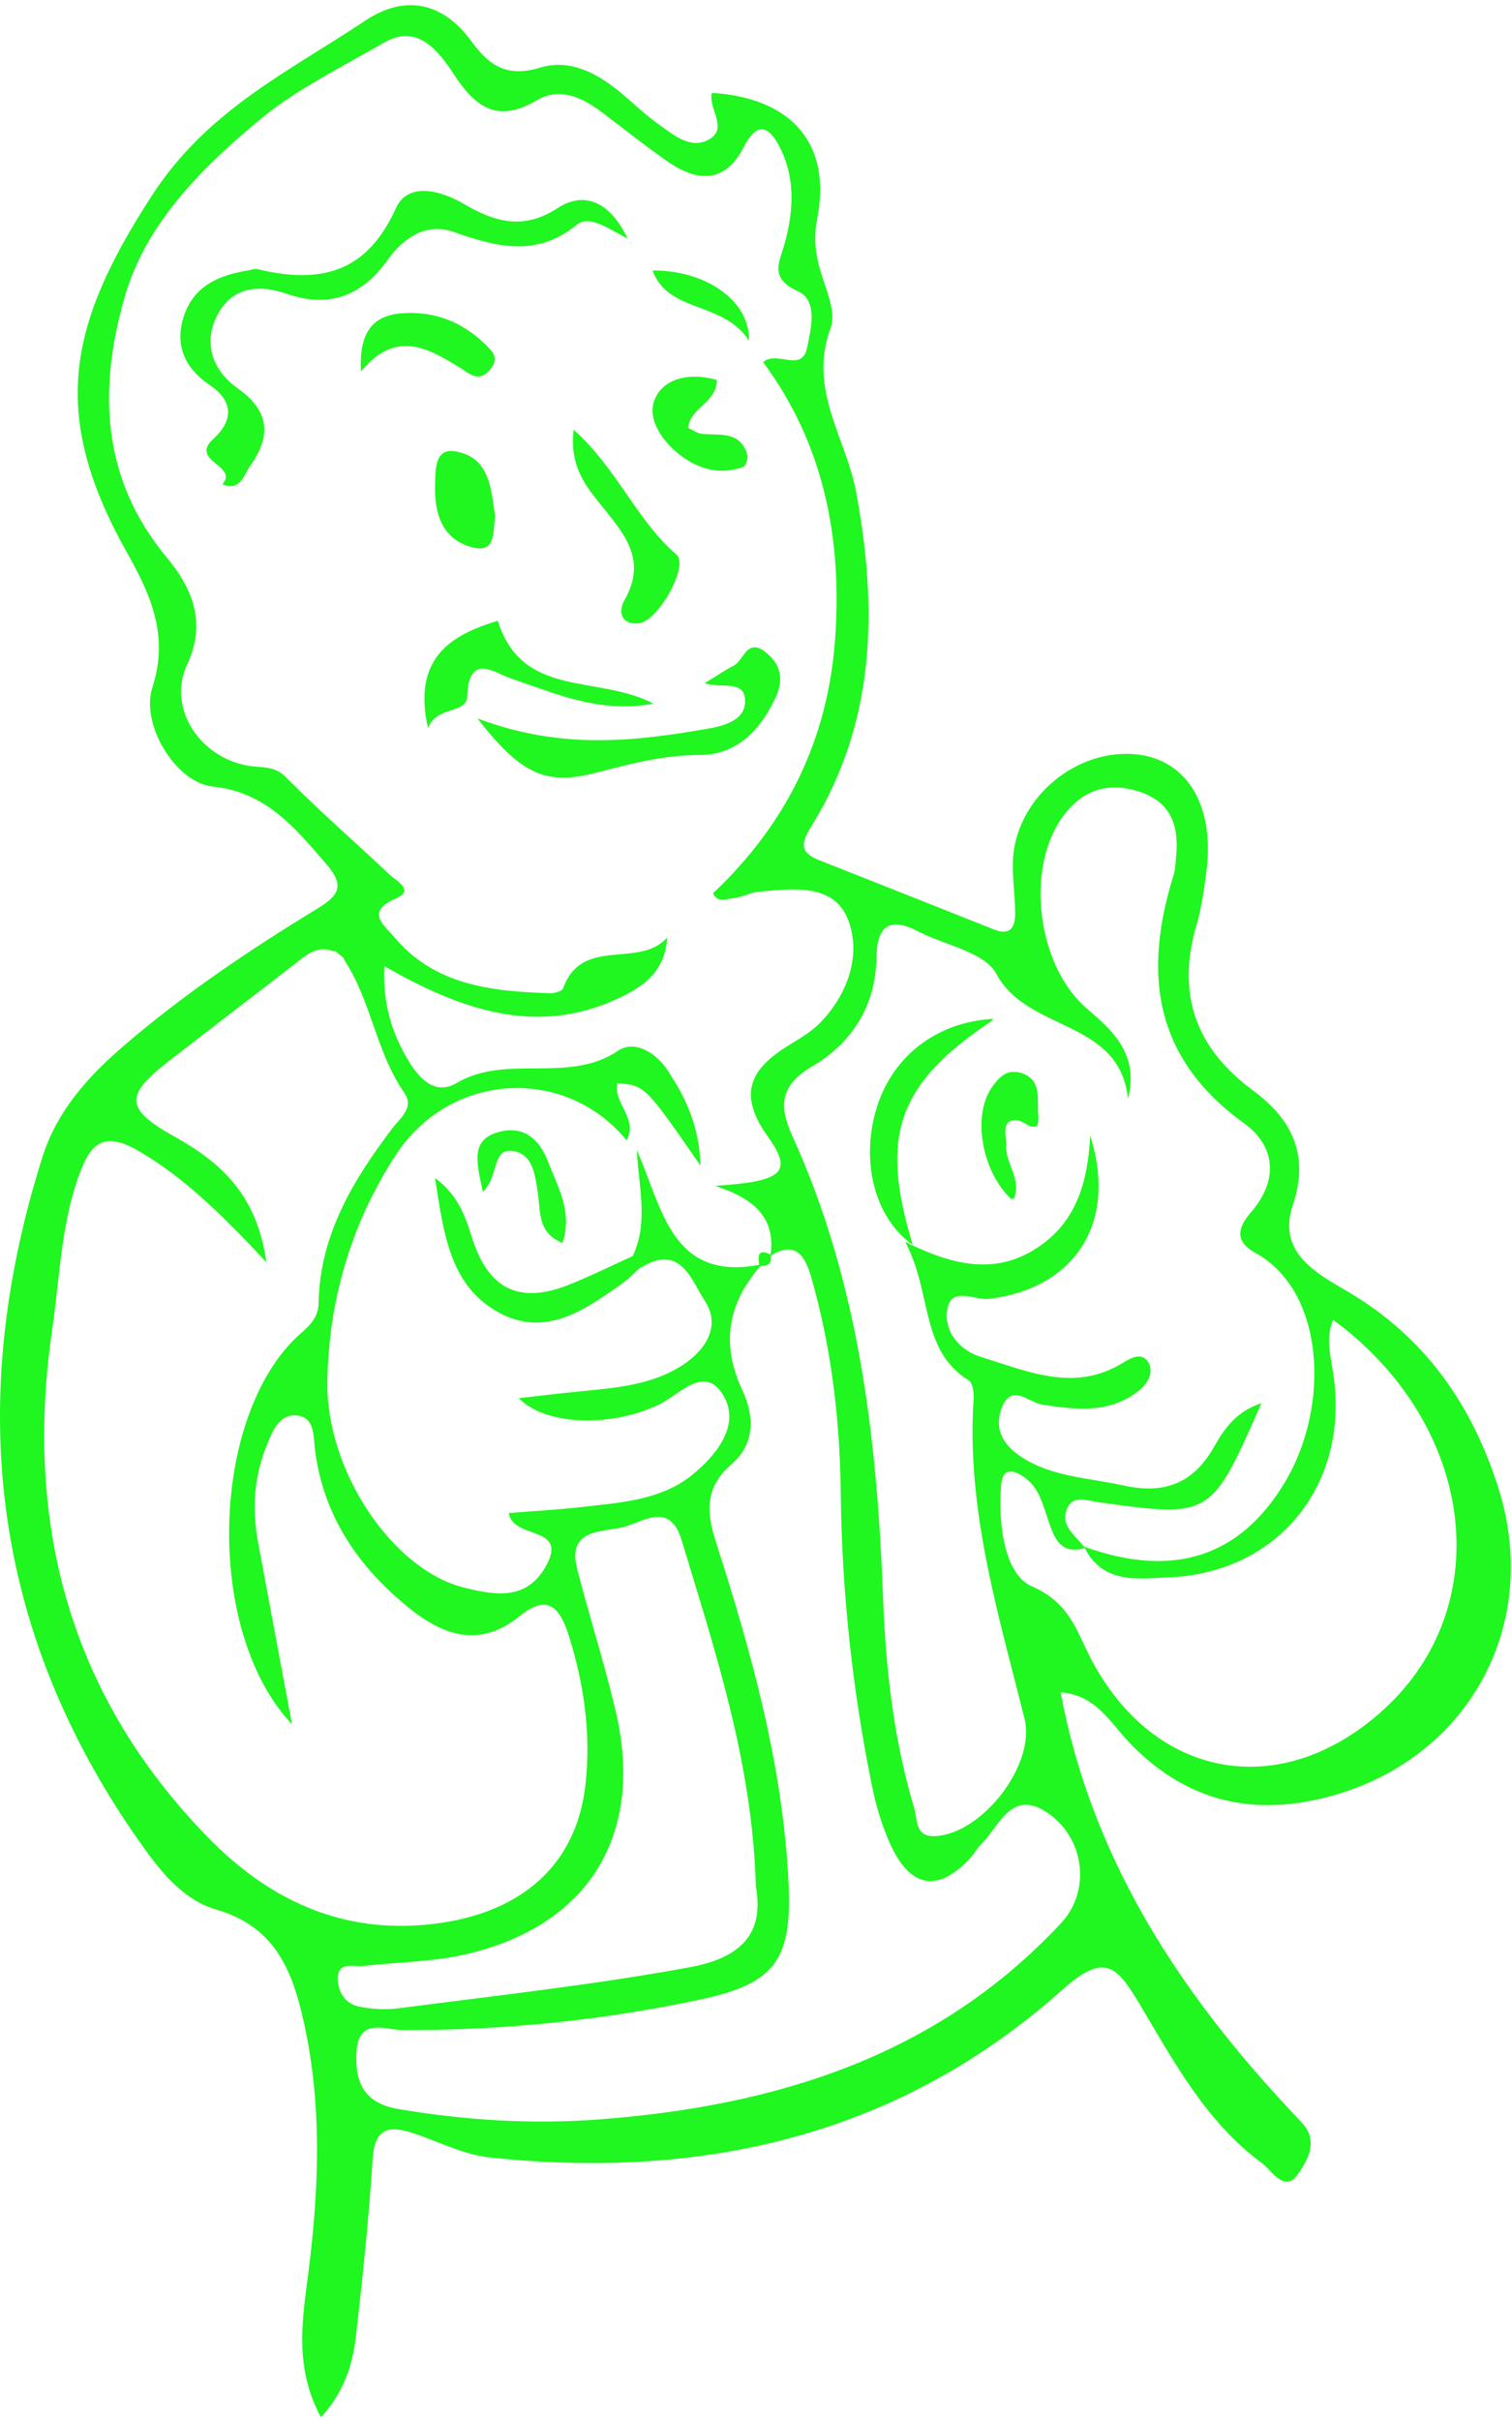 <?xml version="1.0" encoding="UTF-8" standalone="no"?>
<svg width="285px" height="456px" viewBox="0 0 285 456" version="1.1" xmlns="http://www.w3.org/2000/svg" xmlns:xlink="http://www.w3.org/1999/xlink" xmlns:sketch="http://www.bohemiancoding.com/sketch/ns">
    <!-- Generator: Sketch 3.3.3 (12081) - http://www.bohemiancoding.com/sketch -->
    <title>Group</title>
    <desc>Created with Sketch.</desc>
    <defs></defs>
    <g id="Page-1" stroke="none" stroke-width="1" fill="none" fill-rule="evenodd" sketch:type="MSPage">
        <g id="Group" sketch:type="MSLayerGroup" fill="#20F61F">
            <path d="M60.502,455.5 C55.468,446.187 56.954,437.346 58.065,428.721 C60.118,412.765 60.79,396.921 57.274,381.053 C55.1,371.245 51.816,363.027 40.757,359.813 C34.18,357.911 29.793,352.043 25.982,346.584 C-1.85,306.806 -6.453,263.615 8.027,217.93 C10.688,209.529 16.433,203.006 23.089,197.266 C34.5,187.418 46.95,179.048 59.775,171.238 C63.938,168.704 65.041,166.882 61.469,162.765 C55.564,155.962 50.202,149.271 40.046,148.192 C33.166,147.464 26.445,136.561 28.731,129.518 C31.887,119.758 28.387,112.044 23.952,104.154 C9.337,78.142 12.733,61.41 28.587,36.917 C39.103,20.674 54.397,13.527 68.828,3.903 C76.452,-1.19 83.579,0.513 88.893,7.828 C92.281,12.496 95.709,14.606 101.774,12.752 C107.312,11.057 112.402,13.679 116.781,17.284 C119.242,19.315 121.536,21.569 124.125,23.408 C126.945,25.406 130.166,28.236 133.634,26.277 C137.365,24.183 133.442,20.45 134.177,17.5 C149.376,18.435 156.815,27.253 154.018,41.298 C153.435,44.24 153.603,46.942 154.298,49.779 C155.281,53.808 157.79,58.549 156.559,61.826 C152.236,73.369 159.484,82.506 161.37,92.706 C165.429,114.602 165.133,136.025 152.931,155.69 C150.902,158.96 150.75,160.646 154.442,162.101 C165.413,166.418 176.384,170.775 187.34,175.139 C190.584,176.434 191.375,174.548 191.351,171.966 C191.327,168.776 190.832,165.586 190.92,162.397 C191.223,151.102 201.947,141.461 213.334,142.077 C223.346,142.62 228.988,151.301 227.422,163.996 C226.998,167.481 226.487,170.998 225.512,174.356 C221.74,187.29 225.336,197.482 236.155,205.46 C243.451,210.848 246.895,217.539 243.683,227.083 C240.686,235.996 248.094,239.881 253.935,243.311 C268.566,251.896 277.444,264.638 282.43,280.386 C290.98,307.366 275.518,333.402 247.694,339.197 C234.078,342.035 222.547,338.454 212.846,328.326 C209.258,324.584 206.534,319.333 199.917,318.885 C205.519,348.846 220.877,373.195 240.838,395.082 C242.34,396.737 243.859,398.376 245.401,399.999 C248.693,403.46 246.32,407.265 244.658,409.655 C242.085,413.348 239.735,408.968 237.921,407.633 C227.318,399.863 221.237,388.399 214.716,377.48 C210.385,370.237 208.084,367.927 200.117,375.034 C169.416,402.421 132.491,410.814 92.289,406.522 C87.335,405.994 82.589,403.484 77.738,401.909 C73.319,400.478 70.618,400.998 70.251,406.697 C69.54,417.849 68.373,428.968 67.102,440.072 C66.503,445.356 65.033,450.48 60.502,455.5 L60.502,455.5 Z M204.352,291.426 C221.133,297.509 233.798,293.384 242.244,279.219 C250.771,264.91 249.764,243.311 236.627,236.076 C232.48,233.79 233.471,231.12 235.836,228.386 C241.11,222.279 240.343,215.86 234.469,211.631 C217.449,199.353 215.435,183.397 221.205,164.931 C221.572,163.732 221.596,162.413 221.708,161.142 C222.22,155.466 220.629,151.038 214.652,149.143 C208.731,147.265 203.953,148.903 200.341,153.852 C193.133,163.724 195.538,182.07 204.88,190.064 C209.81,194.276 214.724,198.641 212.623,207.059 C211.024,191.934 193.716,194.564 187.819,183.525 C185.606,179.368 178.038,178.105 172.948,175.451 C167.499,172.613 165.293,174.731 165.213,180.351 C165.085,189.488 160.603,196.515 153.131,200.911 C146.93,204.565 146.787,208.434 149.4,214.173 C161.945,241.752 165.325,271.145 166.444,301.011 C166.947,314.424 168.434,327.782 172.325,340.708 C172.956,342.802 172.413,346.208 176.32,345.984 C185.222,345.472 195.275,332.458 193.109,323.825 C188.147,304.008 182.122,284.391 183.52,263.559 C183.592,262.4 183.344,260.586 182.601,260.114 C173.38,254.35 175.793,243.878 170.639,234.006 C180.156,238.746 187.763,240.017 195.187,235.325 C202.275,230.848 205.007,223.822 205.495,214.013 C210.809,230.721 202.251,242.935 186.301,244.75 C183.664,245.046 179.029,242.136 178.494,247.132 C178.062,251.169 181.043,254.518 184.951,255.709 C193.676,258.363 202.442,262.448 211.6,256.828 C213.102,255.909 215.371,254.598 216.554,256.892 C217.441,258.627 216.338,260.698 214.756,261.969 C209.203,266.421 202.866,265.654 196.457,264.67 C193.82,264.263 190.488,260.33 188.69,265.646 C187.364,269.595 189.401,272.52 192.55,274.559 C198.367,278.332 205.255,278.46 211.768,279.907 C219.231,281.569 224.777,279.683 228.724,272.84 C230.586,269.603 232.679,266.077 237.754,264.407 C228.269,286.022 228.277,286.006 206.981,283.048 C204.943,282.769 202.227,281.593 201.116,284.311 C199.749,287.629 202.89,289.395 204.504,291.69 C199.598,293.113 198.575,289.348 197.48,286.142 C196.537,283.4 195.874,280.594 193.493,278.692 C191.511,277.109 189.018,276.166 188.714,279.739 C188.091,286.949 189.282,296.662 194.492,298.916 C201.547,301.986 202.81,307.078 205.439,312.194 C217.345,335.4 241.653,339.733 260.951,322.002 C282.382,302.306 277.963,268.308 251.29,248.691 C249.82,252.128 250.819,255.557 251.314,258.883 C254.43,279.451 241.182,296.342 220.398,297.213 C214.756,297.453 207.756,298.644 204.352,291.426 L204.352,291.426 Z M64.849,180.823 C64.809,179.56 64.274,178.904 62.923,179.264 C59.623,177.977 57.506,180.151 55.244,181.894 C47.413,187.929 39.566,193.949 31.743,200 C23.401,206.459 23.633,208.993 32.862,214.157 C41.412,218.938 48.404,224.901 50.202,237.819 C41.684,228.77 34.772,221.895 26.054,216.835 C19.533,213.054 17.064,215.5 14.955,221.256 C11.495,230.689 11.271,240.697 9.848,250.449 C4.487,287.045 13.125,319.644 39.414,346.44 C50.314,357.543 63.507,364.074 79.784,362.715 C97.38,361.244 108.463,352.083 110.317,336.607 C111.467,326.959 110.133,317.518 107.224,308.237 C105.586,303.009 103.269,300.187 98.003,304.488 C90.587,310.539 83.707,308.309 77.203,303.065 C67.686,295.407 61.069,285.91 59.407,273.464 C59.04,270.762 59.479,266.933 55.748,266.701 C52.471,266.493 51.225,269.978 50.186,272.568 C47.893,278.324 47.485,284.351 48.612,290.459 C50.665,301.538 52.743,312.602 55.036,324.896 C38.775,307.757 39.55,268.22 55.524,252.336 C57.545,250.321 59.991,248.971 60.055,245.525 C60.286,232.727 66.519,222.415 73.959,212.598 C75.397,210.712 78.154,208.713 76.212,205.924 C70.85,198.241 69.995,188.561 64.849,180.823 L64.849,180.823 Z M145.22,236.612 C146.259,229.705 142.432,225.908 134.776,223.446 C147.618,222.639 149.527,220.856 144.749,214.189 C138.564,205.556 141.992,200.927 149.36,196.539 C151.269,195.396 153.219,194.157 154.737,192.574 C159.963,187.106 162.345,179.76 159.851,173.293 C157.183,166.362 149.344,167.465 142.927,168.033 C141.369,168.169 139.882,169.096 138.324,169.224 C137.062,169.328 135.32,170.271 134.385,168.336 C148.313,155.202 156.072,139.287 157.422,120.333 C158.773,101.356 155.233,83.609 143.846,68.237 C146.491,65.919 151.157,70.404 152.156,65.423 C152.876,61.866 154.218,56.614 150.398,54.879 C144.901,52.377 146.946,49.38 147.913,45.838 C149.559,39.851 149.943,33.792 147.138,28.06 C145.276,24.239 142.959,22.304 140.186,27.716 C136.678,34.559 131.452,34.327 125.851,30.442 C121.664,27.524 117.652,24.351 113.593,21.257 C109.829,18.387 105.53,16.325 101.199,18.891 C93.912,23.208 89.724,20.362 85.657,14.159 C82.716,9.674 78.729,4.382 72.496,7.979 C64.673,12.488 55.971,16.813 49.539,22.089 C38.799,30.898 27.612,41.706 23.545,55.815 C18.614,72.89 18.846,89.901 31.408,105.017 C35.787,110.285 39.175,116.856 35.291,125.17 C31.408,133.483 37.744,142.86 46.982,144.323 C49.427,144.707 51.68,144.227 53.886,146.449 C60.166,152.78 66.911,158.664 73.415,164.787 C74.734,166.026 78.258,167.729 74.51,169.352 C68.725,171.854 72.616,174.524 74.158,176.394 C81.829,185.683 92.665,186.81 103.692,187.154 C104.523,187.178 105.946,186.778 106.145,186.235 C109.709,176.282 120.401,182.661 125.763,176.658 C125.363,183.197 121.088,185.987 116.637,188.081 C101.055,195.412 86.672,190.192 72.44,182.046 C72.121,189.176 73.879,194.596 76.819,199.584 C78.809,202.958 81.853,206.563 86.049,204.085 C95.566,198.473 107.096,204.341 116.525,197.978 C119.61,195.899 123.573,198.369 125.643,201.407 C129.175,206.587 131.844,212.231 132.036,219.633 C121.56,204.501 121.56,204.501 116.334,204.117 C115.622,207.938 120.361,210.856 118.108,214.861 C106.505,200.744 84.81,201.951 74.598,217.635 C66.215,230.497 61.988,244.902 61.701,260.186 C61.373,277.077 73.998,295.91 87.623,299.196 C93.088,300.507 99.185,301.754 102.885,295.143 C107.264,287.309 96.692,290.227 95.901,285.103 C100.76,284.711 105.378,284.463 109.965,283.936 C117.253,283.088 124.788,282.657 130.741,277.7 C135.328,273.879 139.579,268.308 136.319,262.888 C132.779,256.996 128.088,262.84 124.109,264.71 C114.951,269.035 102.805,268.595 97.787,263.463 C101.766,263.016 105.538,262.544 109.318,262.176 C116.006,261.521 122.782,261.017 128.615,257.26 C133.066,254.382 135.943,249.778 132.843,245.117 C130.437,241.496 128.32,234.118 120.872,238.842 C120.265,238.275 119.65,237.707 119.043,237.14 C122.351,230.649 120.417,223.926 120.025,216.707 C124.892,227.555 126.45,241.704 143.598,238.243 C137.293,245.309 135.759,253.063 139.874,261.833 C142.24,266.869 142.336,272.057 137.877,275.918 C132.891,280.227 133.098,284.791 134.928,290.507 C141.672,311.499 147.586,332.698 148.64,354.929 C149.328,369.366 145.979,373.795 132.052,376.76 C113.553,380.693 94.87,382.604 75.956,382.524 C72.616,382.508 67.63,380.094 67.206,386.521 C66.839,392.197 68.453,396.289 75.101,397.409 C87.783,399.559 100.536,400.326 113.281,399.335 C146.299,396.777 176.616,387.488 200.037,362.339 C205.599,356.36 204.552,346.392 197.44,341.579 C190.584,336.935 188.363,344.193 184.815,347.639 C184.135,348.302 183.696,349.206 183.057,349.909 C176.96,356.664 171.63,355.912 167.802,347.471 C166.236,344.018 165.125,340.284 164.366,336.559 C160.667,318.365 158.685,299.987 158.477,281.402 C158.325,267.636 156.735,254.015 152.923,240.713 C151.757,236.676 150.055,233.718 145.22,236.612 L145.22,236.612 Z M142.479,355.513 C141.832,332.139 134.824,311.219 128.456,290.147 C126.274,282.92 121.264,286.734 117.628,287.709 C113.665,288.772 106.793,287.869 108.806,295.711 C111.108,304.664 113.952,313.481 116.062,322.474 C121.544,345.8 110.9,363.003 87.559,368.303 C81.39,369.702 74.909,369.702 68.589,370.445 C66.655,370.677 63.539,369.43 63.666,373.043 C63.738,375.298 65.081,377.544 67.478,378.055 C69.931,378.575 72.584,378.759 75.061,378.431 C93.392,376.041 111.771,374.035 129.99,370.693 C139.787,368.894 144.054,364.266 142.479,355.513 L142.479,355.513 Z" id="Fill-4" sketch:type="MSShapeGroup"></path>
            <path d="M187.24,192.186 C176.173,192.818 167.903,199.62 165.098,209.485 C162.277,219.421 165.058,229.557 171.986,234.538 C165.761,214.065 169.117,204.105 187.24,192.186 L187.24,192.186 Z M191.052,226.016 C192.706,222.283 189.494,219.293 189.654,215.888 C189.749,213.945 188.423,210.772 192.027,211.084 C193.825,211.236 196.078,214.489 195.679,209.781 C195.463,207.143 196.358,203.721 192.89,202.314 C190.349,201.283 188.767,202.946 187.416,204.84 C183.629,210.132 185.394,220.676 191.052,226.016 L191.052,226.016 Z" id="Fill-160" sketch:type="MSShapeGroup"></path>
            <path d="M64.926,180.632 C64.287,180.112 63.639,179.593 63,179.073 C64.35,178.713 64.886,179.369 64.926,180.632" id="Fill-164" sketch:type="MSShapeGroup"></path>
            <path d="M118.322,44.978 C113.831,42.547 110.914,40.565 108.669,42.387 C101.078,48.543 93.542,46.528 85.456,43.683 C80.349,41.884 76.026,44.826 73.094,48.934 C68.171,55.833 62.011,58.127 53.956,55.338 C48.514,53.451 43.512,54.194 40.819,59.662 C38.206,64.978 40.332,70.03 44.814,73.188 C50.991,77.537 51.055,82.333 47.14,87.801 C45.989,89.415 45.318,92.685 41.914,91.254 C45.062,87.713 35.617,86.897 40.204,82.709 C43.832,79.407 44.231,75.722 39.509,72.54 C34.746,69.335 32.788,64.834 34.762,59.271 C36.704,53.787 41.378,51.836 46.676,50.973 C47.308,50.869 47.987,50.581 48.562,50.717 C60.157,53.515 69.074,51.588 74.612,39.254 C76.833,34.306 82.867,35.753 87.397,38.407 C93.167,41.78 98.6,43.483 105.169,39.174 C109.164,36.56 114.366,36.792 118.322,44.978" id="Fill-261" sketch:type="MSShapeGroup"></path>
            <path d="M90,135.375 C105.99,141.395 119.806,139.668 133.63,137.27 C136.914,136.694 140.606,135.479 140.446,131.946 C140.278,127.949 135.875,129.844 132.831,128.725 C134.86,127.485 136.538,126.35 138.312,125.415 C140.222,124.408 140.773,120.171 144.257,122.849 C147.238,125.143 147.741,128.061 146.231,131.339 C143.394,137.502 138.936,142.25 131.904,142.258 C125.056,142.266 118.751,143.945 112.278,145.624 C103.009,148.03 98.246,145.999 90,135.375" id="Fill-262" sketch:type="MSShapeGroup"></path>
            <path d="M123.174,132.595 C112.914,134.466 104.763,130.677 96.349,127.855 C93.232,126.807 88.334,122.827 88.062,131.26 C87.95,134.546 82.245,132.963 80.671,137.192 C77.714,123.986 84.97,119.637 93.832,116.975 C98.442,131.732 112.778,127.071 123.174,132.595" id="Fill-263" sketch:type="MSShapeGroup"></path>
            <path d="M108.132,80.975 C116.331,88.313 119.935,97.97 127.478,104.469 C129.963,106.611 124.018,117.067 120.43,117.435 C116.858,117.803 116.594,115.013 117.681,113.126 C122.308,105.132 117.138,100.016 112.799,94.557 C110.01,91.039 107.373,87.466 108.132,80.975" id="Fill-264" sketch:type="MSShapeGroup"></path>
            <path d="M121.299,238.291 C119.892,239.538 118.582,240.92 117.056,242 C110.183,246.892 102.832,251.992 94.258,247.443 C84.821,242.439 83.678,232.671 82,221.975 C87.098,225.748 87.937,230.385 89.352,234.342 C92.708,243.726 98.837,245.437 107.299,242.064 C111.422,240.409 115.417,238.426 119.469,236.588 C120.076,237.155 120.691,237.723 121.299,238.291" id="Fill-265" sketch:type="MSShapeGroup"></path>
            <path d="M135.129,71.604 C135.097,75.897 130.143,76.744 129.687,80.613 C130.59,81.029 131.381,81.644 132.228,81.74 C135.553,82.124 139.508,81.077 140.843,85.657 C141.042,86.329 140.603,87.775 140.115,87.959 C136.312,89.382 132.612,88.687 129.296,86.528 C125.356,83.97 121.992,79.406 123.279,75.625 C124.797,71.172 130.175,70.125 135.129,71.604" id="Fill-266" sketch:type="MSShapeGroup"></path>
            <path d="M68.043,69.999 C67.659,63.276 69.817,59.535 75.506,59.055 C82.235,58.488 87.932,60.95 92.487,65.93 C93.805,67.385 93.238,68.856 91.967,70.079 C90.026,71.965 88.396,70.343 86.901,69.415 C80.748,65.626 74.675,61.949 68.043,69.999" id="Fill-267" sketch:type="MSShapeGroup"></path>
            <path d="M93.336,97.262 C92.872,100.188 93.519,104.241 89.148,103.162 C83.307,101.715 81.845,96.743 82.013,91.315 C82.101,88.605 81.909,84.44 85.696,85.032 C92.433,86.087 92.52,92.258 93.336,97.262" id="Fill-268" sketch:type="MSShapeGroup"></path>
            <path d="M91.013,224.578 C89.814,218.991 88.719,214.906 93.714,213.387 C98.356,211.972 101.521,214.306 103.263,218.799 C105.156,223.691 107.961,228.383 106.035,234.195 C101.241,232.364 101.92,228.12 101.353,224.594 C100.833,221.381 100.466,217.624 96.918,216.92 C92.635,216.073 94.129,221.613 91.013,224.578" id="Fill-269" sketch:type="MSShapeGroup"></path>
            <path d="M141.179,64.191 C136.273,56.645 125.981,59.083 123,50.977 C132.637,50.842 141.363,56.429 141.179,64.191" id="Fill-270" sketch:type="MSShapeGroup"></path>
            <path d="M145.248,236.391 C145.592,238.165 144.665,238.661 143.115,238.517 C142.947,236.926 142.595,235.152 145.248,236.391" id="Fill-271" sketch:type="MSShapeGroup"></path>
            <path d="M187.232,191.975 C169.109,203.894 165.753,213.854 171.978,234.327 C165.05,229.346 162.269,219.21 165.09,209.274 C167.895,199.409 176.165,192.607 187.232,191.975" id="Fill-272" sketch:type="MSShapeGroup"></path>
            <path d="M190.645,225.993 C184.987,220.653 183.221,210.109 187.009,204.817 C188.359,202.923 189.942,201.26 192.483,202.291 C195.951,203.698 195.056,207.119 195.271,209.757 C195.671,214.466 193.418,211.212 191.62,211.06 C188.016,210.749 189.342,213.922 189.246,215.865 C189.087,219.27 192.299,222.26 190.645,225.993" id="Fill-273" sketch:type="MSShapeGroup"></path>
        </g>
    </g>
</svg>